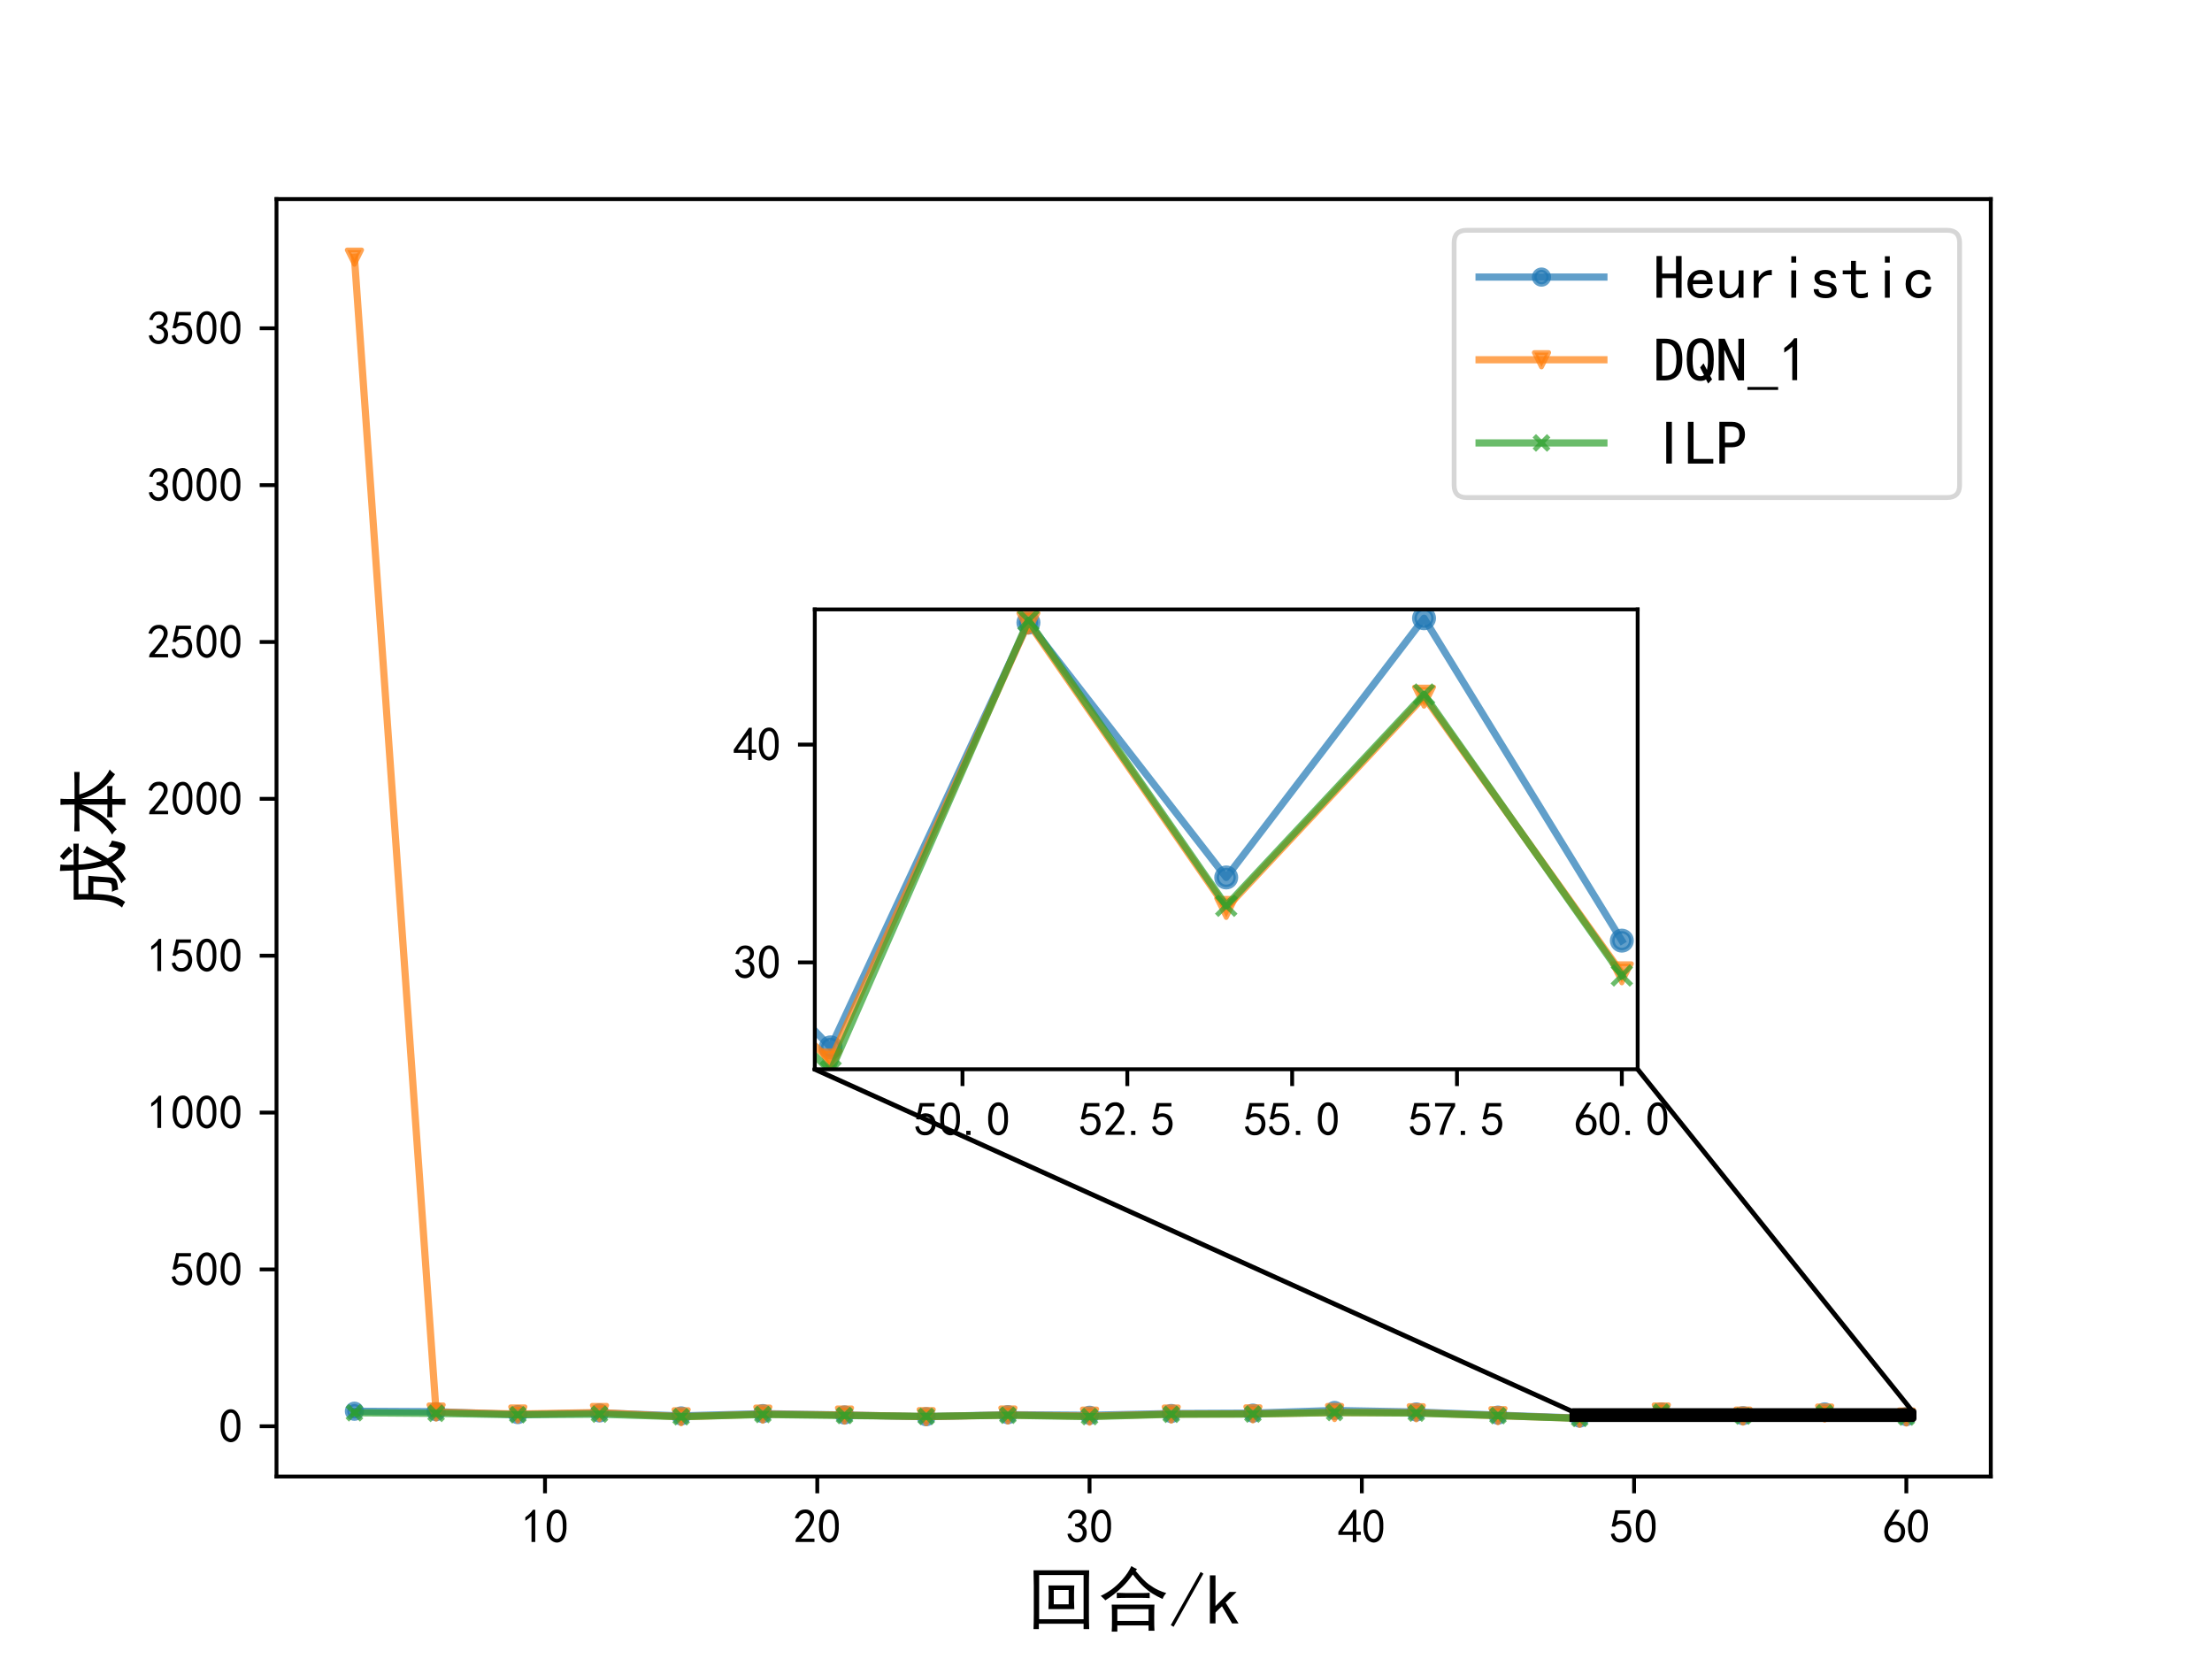 <?xml version="1.0" encoding="utf-8" standalone="no"?>
<!DOCTYPE svg PUBLIC "-//W3C//DTD SVG 1.1//EN"
  "http://www.w3.org/Graphics/SVG/1.1/DTD/svg11.dtd">
<!-- Created with matplotlib (http://matplotlib.org/) -->
<svg height="345.6pt" version="1.1" viewBox="0 0 460.8 345.6" width="460.8pt" xmlns="http://www.w3.org/2000/svg" xmlns:xlink="http://www.w3.org/1999/xlink">
 <defs>
  <style type="text/css">
*{stroke-linecap:butt;stroke-linejoin:round;}
  </style>
 </defs>
 <g id="figure_1">
  <g id="patch_1">
   <path d="M 0 345.6 
L 460.8 345.6 
L 460.8 0 
L 0 0 
z
" style="fill:#ffffff;"/>
  </g>
  <g id="axes_1">
   <g id="patch_2">
    <path d="M 57.6 307.584 
L 414.72 307.584 
L 414.72 41.472 
L 57.6 41.472 
z
" style="fill:#ffffff;"/>
   </g>
   <g id="matplotlib.axis_1">
    <g id="xtick_1">
     <g id="line2d_1">
      <defs>
       <path d="M 0 0 
L 0 3.5 
" id="m6bb2f89578" style="stroke:#000000;stroke-width:0.8;"/>
      </defs>
      <g>
       <use style="stroke:#000000;stroke-width:0.8;" x="113.535" xlink:href="#m6bb2f89578" y="307.584"/>
      </g>
     </g>
     <g id="text_1">
      <!-- 10 -->
      <defs>
       <path d="M 21.875 56.25 
Q 16.797 51.172 8.984 46.484 
L 8.984 53.906 
Q 18.75 60.547 25 69.531 
L 29.688 69.531 
L 29.688 2.344 
L 21.875 2.344 
z
" id="SimHei-31"/>
       <path d="M 3.125 29.297 
Q 3.906 50 6.438 56.047 
Q 8.984 62.109 13.672 66.016 
Q 18.359 69.922 25.188 69.922 
Q 32.031 69.922 37.109 64.25 
Q 42.188 58.594 43.75 50 
Q 45.312 41.406 44.719 30.266 
Q 44.141 19.141 40.812 12.109 
Q 37.5 5.078 30.859 2.344 
Q 24.219 -0.391 17.578 2.922 
Q 10.938 6.25 8.203 11.719 
Q 5.469 17.188 4.297 23.234 
Q 3.125 29.297 3.906 50 
z
M 12.891 52.734 
Q 10.547 31.25 12.5 22.844 
Q 14.453 14.453 18.938 10.938 
Q 23.438 7.422 28.125 9.562 
Q 32.812 11.719 34.953 18.156 
Q 37.109 24.609 37.109 32.219 
Q 37.109 39.844 36.516 46.094 
Q 35.938 52.344 33 57.422 
Q 30.078 62.5 25.188 62.688 
Q 20.312 62.891 16.594 57.812 
Q 12.891 52.734 10.547 31.25 
z
" id="SimHei-30"/>
      </defs>
      <g transform="translate(108.535 321.459)scale(0.1 -0.1)">
       <use xlink:href="#SimHei-31"/>
       <use x="50" xlink:href="#SimHei-30"/>
      </g>
     </g>
    </g>
    <g id="xtick_2">
     <g id="line2d_2">
      <g>
       <use style="stroke:#000000;stroke-width:0.8;" x="170.254" xlink:href="#m6bb2f89578" y="307.584"/>
      </g>
     </g>
     <g id="text_2">
      <!-- 20 -->
      <defs>
       <path d="M 4.688 3.906 
Q 5.078 9.766 10.156 14.453 
Q 15.234 19.141 23.047 29.094 
Q 30.859 39.062 33.203 44.531 
Q 35.547 50 34.953 53.906 
Q 34.375 57.812 31.25 60.344 
Q 28.125 62.891 24.016 62.5 
Q 19.922 62.109 16.203 59.375 
Q 12.5 56.641 10.547 51.172 
L 3.125 52.344 
Q 6.25 61.328 11.125 65.422 
Q 16.016 69.531 22.656 69.922 
Q 26.562 70.312 29.688 69.719 
Q 32.812 69.141 36.125 66.984 
Q 39.453 64.844 41.594 60.547 
Q 43.75 56.25 43.156 50.188 
Q 42.578 44.141 37.109 35.734 
Q 31.641 27.344 16.016 9.375 
L 44.141 9.375 
L 44.141 2.344 
L 4.688 2.344 
z
" id="SimHei-32"/>
      </defs>
      <g transform="translate(165.254 321.459)scale(0.1 -0.1)">
       <use xlink:href="#SimHei-32"/>
       <use x="50" xlink:href="#SimHei-30"/>
      </g>
     </g>
    </g>
    <g id="xtick_3">
     <g id="line2d_3">
      <g>
       <use style="stroke:#000000;stroke-width:0.8;" x="226.972" xlink:href="#m6bb2f89578" y="307.584"/>
      </g>
     </g>
     <g id="text_3">
      <!-- 30 -->
      <defs>
       <path d="M 3.906 19.141 
L 10.938 20.312 
Q 12.5 15.234 16.016 11.906 
Q 19.531 8.594 24.797 8.781 
Q 30.078 8.984 33.203 13.078 
Q 36.328 17.188 35.938 22.453 
Q 35.547 27.734 31.828 30.656 
Q 28.125 33.594 19.922 34.766 
L 19.922 39.844 
Q 28.125 40.625 31.828 44.141 
Q 35.547 47.656 35.156 53.312 
Q 34.766 58.984 30.078 61.516 
Q 25.391 64.062 20.109 62.109 
Q 14.844 60.156 11.719 51.172 
L 4.688 52.344 
Q 7.031 59.375 11.125 64.062 
Q 15.234 68.75 22.266 69.531 
Q 29.297 70.312 34.562 67.766 
Q 39.844 65.234 41.984 59.953 
Q 44.141 54.688 42.578 48.438 
Q 41.016 42.188 33.594 37.5 
Q 39.062 35.156 41.984 30.469 
Q 44.922 25.781 43.938 18.156 
Q 42.969 10.547 37.109 5.859 
Q 31.25 1.172 23.828 1.359 
Q 16.406 1.562 10.938 6.047 
Q 5.469 10.547 3.906 19.141 
z
" id="SimHei-33"/>
      </defs>
      <g transform="translate(221.972 321.459)scale(0.1 -0.1)">
       <use xlink:href="#SimHei-33"/>
       <use x="50" xlink:href="#SimHei-30"/>
      </g>
     </g>
    </g>
    <g id="xtick_4">
     <g id="line2d_4">
      <g>
       <use style="stroke:#000000;stroke-width:0.8;" x="283.69" xlink:href="#m6bb2f89578" y="307.584"/>
      </g>
     </g>
     <g id="text_4">
      <!-- 40 -->
      <defs>
       <path d="M 31.25 17.188 
L 1.172 17.188 
L 1.172 23.828 
L 32.812 69.531 
L 38.672 69.531 
L 38.672 23.828 
L 48.047 23.828 
L 48.047 17.188 
L 38.672 17.188 
L 38.672 2.344 
L 31.25 2.344 
z
M 31.25 23.828 
L 31.25 54.688 
L 9.375 23.828 
z
" id="SimHei-34"/>
      </defs>
      <g transform="translate(278.69 321.459)scale(0.1 -0.1)">
       <use xlink:href="#SimHei-34"/>
       <use x="50" xlink:href="#SimHei-30"/>
      </g>
     </g>
    </g>
    <g id="xtick_5">
     <g id="line2d_5">
      <g>
       <use style="stroke:#000000;stroke-width:0.8;" x="340.408" xlink:href="#m6bb2f89578" y="307.584"/>
      </g>
     </g>
     <g id="text_5">
      <!-- 50 -->
      <defs>
       <path d="M 8.594 20.703 
Q 11.328 10.156 17.969 8.984 
Q 24.609 7.812 28.703 10.344 
Q 32.812 12.891 34.562 16.984 
Q 36.328 21.094 36.125 26.172 
Q 35.938 31.25 33.391 34.766 
Q 30.859 38.281 26.953 39.453 
Q 23.047 40.625 18.156 39.453 
Q 13.281 38.281 10.156 33.984 
L 3.516 34.766 
Q 4.297 37.109 10.938 68.359 
L 41.797 68.359 
L 41.797 61.328 
L 16.797 61.328 
Q 14.844 50.781 12.891 44.531 
Q 18.75 47.266 23.828 47.062 
Q 28.906 46.875 33.594 44.719 
Q 38.281 42.578 40.422 38.859 
Q 42.578 35.156 43.547 31.438 
Q 44.531 27.734 44.328 23.438 
Q 44.141 19.141 42.578 14.641 
Q 41.016 10.156 37.891 7.219 
Q 34.766 4.297 30.266 2.531 
Q 25.781 0.781 19.922 1.172 
Q 14.062 1.562 8.781 5.469 
Q 3.516 9.375 1.562 18.75 
z
" id="SimHei-35"/>
      </defs>
      <g transform="translate(335.408 321.459)scale(0.1 -0.1)">
       <use xlink:href="#SimHei-35"/>
       <use x="50" xlink:href="#SimHei-30"/>
      </g>
     </g>
    </g>
    <g id="xtick_6">
     <g id="line2d_6">
      <g>
       <use style="stroke:#000000;stroke-width:0.8;" x="397.126" xlink:href="#m6bb2f89578" y="307.584"/>
      </g>
     </g>
     <g id="text_6">
      <!-- 60 -->
      <defs>
       <path d="M 3.516 19.531 
Q 4.297 30.859 6.047 34.766 
Q 7.812 38.672 11.328 44.531 
L 27.344 69.531 
L 36.328 69.531 
L 19.922 43.75 
Q 30.469 46.484 36.719 42.969 
Q 42.969 39.453 45.109 34.953 
Q 47.266 30.469 47.453 25.188 
Q 47.656 19.922 45.891 14.844 
Q 44.141 9.766 39.641 5.656 
Q 35.156 1.562 27.141 1.172 
Q 19.141 0.781 13.469 4.094 
Q 7.812 7.422 5.656 13.469 
Q 3.516 19.531 4.297 30.859 
z
M 12.5 16.016 
Q 19.531 8.594 25.391 8.203 
Q 31.25 7.812 35.156 12.109 
Q 39.062 16.406 39.062 24.609 
Q 39.062 32.812 34.172 35.938 
Q 29.297 39.062 23.234 38.281 
Q 17.188 37.5 14.453 32.422 
Q 11.719 27.344 12.109 21.672 
Q 12.5 16.016 19.531 8.594 
z
" id="SimHei-36"/>
      </defs>
      <g transform="translate(392.126 321.459)scale(0.1 -0.1)">
       <use xlink:href="#SimHei-36"/>
       <use x="50" xlink:href="#SimHei-30"/>
      </g>
     </g>
    </g>
    <g id="text_7">
     <!-- 回合/k -->
     <defs>
      <path d="M 88.281 75.781 
Q 87.891 64.453 87.891 53.906 
L 87.891 14.844 
Q 87.891 4.688 88.281 -5.859 
L 80.469 -5.859 
L 80.469 1.562 
L 18.359 1.562 
L 18.359 -5.859 
L 10.938 -5.859 
Q 11.328 3.906 11.328 14.844 
L 11.328 53.906 
Q 11.328 64.062 10.938 75.781 
L 88.281 75.781 
z
M 80.469 7.812 
L 80.469 69.141 
L 18.75 69.141 
L 18.75 7.812 
z
M 67.578 54.688 
Q 67.188 48.828 67.188 42.969 
L 67.188 33.984 
Q 67.188 28.906 67.578 21.875 
L 31.641 21.875 
Q 32.031 28.906 32.031 33.984 
L 32.031 43.75 
Q 32.031 49.219 31.641 54.688 
L 67.578 54.688 
z
M 59.766 28.516 
L 59.766 48.438 
L 39.062 48.438 
L 39.062 28.516 
z
" id="SimHei-56de"/>
      <path d="M 78.906 28.125 
Q 78.516 24.219 78.516 10.156 
Q 78.516 -3.906 78.906 -8.203 
L 70.703 -8.203 
L 70.703 -0.781 
L 27.344 -0.781 
L 27.344 -9.375 
L 19.531 -9.375 
Q 19.922 -4.688 19.922 8.594 
Q 19.922 22.266 19.531 28.125 
L 78.906 28.125 
z
M 52.734 75 
Q 64.062 61.328 71.094 56.25 
Q 78.125 51.172 83.984 48.438 
Q 89.844 45.703 95.312 44.141 
Q 91.406 39.844 90.234 35.938 
Q 82.422 39.453 76.172 43.359 
Q 69.922 47.266 63.469 53.312 
Q 57.031 59.375 48.828 69.922 
Q 41.406 59.375 34.172 52.531 
Q 26.953 45.703 21.875 41.797 
Q 16.797 37.891 10.547 33.984 
Q 9.766 35.547 4.297 40.234 
Q 12.5 44.141 19.922 49.609 
Q 27.344 55.078 34.766 63.469 
Q 42.188 71.875 46.875 81.641 
Q 51.172 78.906 54.688 77.344 
z
M 70.703 5.469 
L 70.703 21.875 
L 27.344 21.875 
L 27.344 5.469 
z
M 61.328 44.141 
Q 67.578 44.141 72.266 44.531 
L 72.266 37.109 
Q 67.188 37.5 61.719 37.5 
L 39.844 37.5 
Q 31.641 37.5 26.562 37.109 
L 26.562 44.531 
Q 33.984 44.141 39.844 44.141 
z
" id="SimHei-5408"/>
      <path d="M 46.875 71.094 
L 5.469 -2.734 
L 1.562 -0.391 
L 42.969 73.438 
z
" id="SimHei-2f"/>
      <path d="M 45.703 1.953 
L 36.719 1.953 
L 22.656 25.781 
L 13.672 17.188 
L 13.672 1.953 
L 5.859 1.953 
L 5.859 68.75 
L 13.672 68.75 
L 13.672 26.172 
L 33.203 45.703 
L 42.969 45.703 
L 27.734 30.859 
z
" id="SimHei-6b"/>
     </defs>
     <g transform="translate(213.66 338.486)scale(0.15 -0.15)">
      <use xlink:href="#SimHei-56de"/>
      <use x="100" xlink:href="#SimHei-5408"/>
      <use x="200" xlink:href="#SimHei-2f"/>
      <use x="250" xlink:href="#SimHei-6b"/>
     </g>
    </g>
   </g>
   <g id="matplotlib.axis_2">
    <g id="ytick_1">
     <g id="line2d_7">
      <defs>
       <path d="M 0 0 
L -3.5 0 
" id="m41d4b7c9c0" style="stroke:#000000;stroke-width:0.8;"/>
      </defs>
      <g>
       <use style="stroke:#000000;stroke-width:0.8;" x="57.6" xlink:href="#m41d4b7c9c0" y="297.122"/>
      </g>
     </g>
     <g id="text_8">
      <!-- 0 -->
      <g transform="translate(45.6 300.559)scale(0.1 -0.1)">
       <use xlink:href="#SimHei-30"/>
      </g>
     </g>
    </g>
    <g id="ytick_2">
     <g id="line2d_8">
      <g>
       <use style="stroke:#000000;stroke-width:0.8;" x="57.6" xlink:href="#m41d4b7c9c0" y="264.445"/>
      </g>
     </g>
     <g id="text_9">
      <!-- 500 -->
      <g transform="translate(35.6 267.882)scale(0.1 -0.1)">
       <use xlink:href="#SimHei-35"/>
       <use x="50" xlink:href="#SimHei-30"/>
       <use x="100" xlink:href="#SimHei-30"/>
      </g>
     </g>
    </g>
    <g id="ytick_3">
     <g id="line2d_9">
      <g>
       <use style="stroke:#000000;stroke-width:0.8;" x="57.6" xlink:href="#m41d4b7c9c0" y="231.768"/>
      </g>
     </g>
     <g id="text_10">
      <!-- 1000 -->
      <g transform="translate(30.6 235.206)scale(0.1 -0.1)">
       <use xlink:href="#SimHei-31"/>
       <use x="50" xlink:href="#SimHei-30"/>
       <use x="100" xlink:href="#SimHei-30"/>
       <use x="150" xlink:href="#SimHei-30"/>
      </g>
     </g>
    </g>
    <g id="ytick_4">
     <g id="line2d_10">
      <g>
       <use style="stroke:#000000;stroke-width:0.8;" x="57.6" xlink:href="#m41d4b7c9c0" y="199.091"/>
      </g>
     </g>
     <g id="text_11">
      <!-- 1500 -->
      <g transform="translate(30.6 202.529)scale(0.1 -0.1)">
       <use xlink:href="#SimHei-31"/>
       <use x="50" xlink:href="#SimHei-35"/>
       <use x="100" xlink:href="#SimHei-30"/>
       <use x="150" xlink:href="#SimHei-30"/>
      </g>
     </g>
    </g>
    <g id="ytick_5">
     <g id="line2d_11">
      <g>
       <use style="stroke:#000000;stroke-width:0.8;" x="57.6" xlink:href="#m41d4b7c9c0" y="166.414"/>
      </g>
     </g>
     <g id="text_12">
      <!-- 2000 -->
      <g transform="translate(30.6 169.852)scale(0.1 -0.1)">
       <use xlink:href="#SimHei-32"/>
       <use x="50" xlink:href="#SimHei-30"/>
       <use x="100" xlink:href="#SimHei-30"/>
       <use x="150" xlink:href="#SimHei-30"/>
      </g>
     </g>
    </g>
    <g id="ytick_6">
     <g id="line2d_12">
      <g>
       <use style="stroke:#000000;stroke-width:0.8;" x="57.6" xlink:href="#m41d4b7c9c0" y="133.737"/>
      </g>
     </g>
     <g id="text_13">
      <!-- 2500 -->
      <g transform="translate(30.6 137.175)scale(0.1 -0.1)">
       <use xlink:href="#SimHei-32"/>
       <use x="50" xlink:href="#SimHei-35"/>
       <use x="100" xlink:href="#SimHei-30"/>
       <use x="150" xlink:href="#SimHei-30"/>
      </g>
     </g>
    </g>
    <g id="ytick_7">
     <g id="line2d_13">
      <g>
       <use style="stroke:#000000;stroke-width:0.8;" x="57.6" xlink:href="#m41d4b7c9c0" y="101.061"/>
      </g>
     </g>
     <g id="text_14">
      <!-- 3000 -->
      <g transform="translate(30.6 104.498)scale(0.1 -0.1)">
       <use xlink:href="#SimHei-33"/>
       <use x="50" xlink:href="#SimHei-30"/>
       <use x="100" xlink:href="#SimHei-30"/>
       <use x="150" xlink:href="#SimHei-30"/>
      </g>
     </g>
    </g>
    <g id="ytick_8">
     <g id="line2d_14">
      <g>
       <use style="stroke:#000000;stroke-width:0.8;" x="57.6" xlink:href="#m41d4b7c9c0" y="68.384"/>
      </g>
     </g>
     <g id="text_15">
      <!-- 3500 -->
      <g transform="translate(30.6 71.821)scale(0.1 -0.1)">
       <use xlink:href="#SimHei-33"/>
       <use x="50" xlink:href="#SimHei-35"/>
       <use x="100" xlink:href="#SimHei-30"/>
       <use x="150" xlink:href="#SimHei-30"/>
      </g>
     </g>
    </g>
    <g id="text_16">
     <!-- 成本 -->
     <defs>
      <path d="M 54.688 62.5 
Q 54.297 73.828 53.906 81.641 
Q 58.594 81.25 62.891 80.859 
Q 62.109 75.781 62.5 62.5 
L 73.828 62.5 
Q 82.031 62.5 91.797 62.891 
L 91.797 55.469 
Q 81.641 55.859 73.828 55.859 
L 62.891 55.859 
Q 63.281 41.016 67.969 23.438 
Q 75.391 34.766 79.688 49.609 
Q 83.594 46.484 88.672 44.141 
Q 85.547 40.625 81.641 32.422 
Q 77.734 24.219 71.484 15.234 
Q 75 8.203 79.094 4.094 
Q 83.203 0 84.766 0.578 
Q 86.328 1.172 87.891 14.062 
Q 91.797 10.938 96.094 9.375 
Q 93.359 -6.641 90.031 -8.391 
Q 86.719 -10.156 82.031 -8.391 
Q 77.344 -6.641 73.234 -1.75 
Q 69.141 3.125 66.406 8.984 
Q 57.031 -1.172 42.578 -10.156 
Q 40.625 -6.641 36.719 -3.906 
Q 44.531 -0.391 51.75 5.469 
Q 58.984 11.328 62.5 16.406 
Q 59.766 23.828 57.812 34.562 
Q 55.859 45.312 55.469 55.859 
L 21.875 55.859 
L 21.875 42.188 
L 47.266 42.188 
Q 46.484 35.156 46.094 27.734 
L 44.922 12.109 
Q 44.531 4.688 40.812 3.125 
Q 37.109 1.562 28.125 0.781 
Q 27.734 4.297 25 9.375 
Q 34.766 8.984 36.328 10.547 
Q 37.891 12.109 38.281 19.531 
L 39.062 35.156 
L 21.875 35.156 
Q 21.875 19.922 19.531 9.766 
Q 17.188 -0.391 10.938 -8.984 
Q 6.641 -5.859 3.125 -4.688 
Q 8.203 1.562 10.156 7.219 
Q 12.109 12.891 13.078 19.531 
Q 14.062 26.172 14.25 38.281 
Q 14.453 50.391 14.062 62.5 
L 54.688 62.5 
z
M 74.219 81.641 
Q 82.031 75.391 87.891 69.141 
Q 84.375 66.406 81.641 63.672 
Q 76.953 69.922 69.141 76.562 
Q 71.875 78.906 74.219 81.641 
z
" id="SimHei-6210"/>
      <path d="M 46.094 61.328 
L 46.094 69.141 
Q 46.094 75.391 45.703 80.859 
L 54.297 80.859 
Q 53.906 76.562 53.906 69.531 
L 53.906 61.328 
L 75.781 61.328 
Q 82.422 61.328 91.406 61.719 
L 91.406 54.297 
Q 82.812 54.688 76.172 54.688 
L 60.156 54.688 
Q 65.625 36.719 75.969 26.359 
Q 86.328 16.016 94.922 12.5 
Q 91.406 9.766 88.281 5.078 
Q 75 14.062 66.594 25.578 
Q 58.203 37.109 53.906 52.344 
L 53.906 15.625 
L 58.984 15.625 
Q 65.234 15.625 71.875 16.016 
L 71.875 8.594 
Q 65.234 8.984 58.594 8.984 
L 53.906 8.984 
Q 53.906 0 54.297 -9.375 
L 45.703 -9.375 
Q 46.094 0 46.094 8.984 
L 41.016 8.984 
Q 34.766 8.984 28.516 8.594 
L 28.516 16.016 
Q 34.766 15.625 41.016 15.625 
L 46.094 15.625 
L 46.094 51.562 
Q 39.844 35.547 32.219 24.609 
Q 24.609 13.672 11.719 2.734 
Q 8.594 7.031 4.297 8.984 
Q 17.188 16.797 25.781 28.516 
Q 34.375 40.234 39.453 54.688 
L 22.266 54.688 
Q 16.016 54.688 8.984 54.297 
L 8.984 61.719 
Q 16.016 61.328 21.875 61.328 
z
" id="SimHei-672c"/>
     </defs>
     <g transform="translate(24.725 189.528)rotate(-90)scale(0.15 -0.15)">
      <use xlink:href="#SimHei-6210"/>
      <use x="100" xlink:href="#SimHei-672c"/>
     </g>
    </g>
   </g>
   <g id="line2d_15">
    <path clip-path="url(#p8f2bbad3a5)" d="M 73.833 293.985 
L 90.848 294.076 
L 107.864 294.684 
L 124.879 294.338 
L 141.894 294.959 
L 158.91 294.482 
L 175.925 294.763 
L 192.941 295.122 
L 209.956 294.704 
L 226.972 294.828 
L 243.987 294.462 
L 261.003 294.384 
L 278.018 293.828 
L 295.033 294.142 
L 312.049 294.795 
L 329.064 295.416 
L 346.08 294.142 
L 363.095 294.906 
L 380.111 294.129 
L 397.126 295.096 
" style="fill:none;stroke:#1f77b4;stroke-linecap:square;stroke-opacity:0.7;stroke-width:1.5;"/>
    <defs>
     <path d="M 0 1.5 
C 0.398 1.5 0.779 1.342 1.061 1.061 
C 1.342 0.779 1.5 0.398 1.5 0 
C 1.5 -0.398 1.342 -0.779 1.061 -1.061 
C 0.779 -1.342 0.398 -1.5 0 -1.5 
C -0.398 -1.5 -0.779 -1.342 -1.061 -1.061 
C -1.342 -0.779 -1.5 -0.398 -1.5 0 
C -1.5 0.398 -1.342 0.779 -1.061 1.061 
C -0.779 1.342 -0.398 1.5 0 1.5 
z
" id="m5447886f66" style="stroke:#1f77b4;stroke-opacity:0.7;"/>
    </defs>
    <g clip-path="url(#p8f2bbad3a5)">
     <use style="fill:#1f77b4;fill-opacity:0.7;stroke:#1f77b4;stroke-opacity:0.7;" x="73.833" xlink:href="#m5447886f66" y="293.985"/>
     <use style="fill:#1f77b4;fill-opacity:0.7;stroke:#1f77b4;stroke-opacity:0.7;" x="90.848" xlink:href="#m5447886f66" y="294.076"/>
     <use style="fill:#1f77b4;fill-opacity:0.7;stroke:#1f77b4;stroke-opacity:0.7;" x="107.864" xlink:href="#m5447886f66" y="294.684"/>
     <use style="fill:#1f77b4;fill-opacity:0.7;stroke:#1f77b4;stroke-opacity:0.7;" x="124.879" xlink:href="#m5447886f66" y="294.338"/>
     <use style="fill:#1f77b4;fill-opacity:0.7;stroke:#1f77b4;stroke-opacity:0.7;" x="141.894" xlink:href="#m5447886f66" y="294.959"/>
     <use style="fill:#1f77b4;fill-opacity:0.7;stroke:#1f77b4;stroke-opacity:0.7;" x="158.91" xlink:href="#m5447886f66" y="294.482"/>
     <use style="fill:#1f77b4;fill-opacity:0.7;stroke:#1f77b4;stroke-opacity:0.7;" x="175.925" xlink:href="#m5447886f66" y="294.763"/>
     <use style="fill:#1f77b4;fill-opacity:0.7;stroke:#1f77b4;stroke-opacity:0.7;" x="192.941" xlink:href="#m5447886f66" y="295.122"/>
     <use style="fill:#1f77b4;fill-opacity:0.7;stroke:#1f77b4;stroke-opacity:0.7;" x="209.956" xlink:href="#m5447886f66" y="294.704"/>
     <use style="fill:#1f77b4;fill-opacity:0.7;stroke:#1f77b4;stroke-opacity:0.7;" x="226.972" xlink:href="#m5447886f66" y="294.828"/>
     <use style="fill:#1f77b4;fill-opacity:0.7;stroke:#1f77b4;stroke-opacity:0.7;" x="243.987" xlink:href="#m5447886f66" y="294.462"/>
     <use style="fill:#1f77b4;fill-opacity:0.7;stroke:#1f77b4;stroke-opacity:0.7;" x="261.003" xlink:href="#m5447886f66" y="294.384"/>
     <use style="fill:#1f77b4;fill-opacity:0.7;stroke:#1f77b4;stroke-opacity:0.7;" x="278.018" xlink:href="#m5447886f66" y="293.828"/>
     <use style="fill:#1f77b4;fill-opacity:0.7;stroke:#1f77b4;stroke-opacity:0.7;" x="295.033" xlink:href="#m5447886f66" y="294.142"/>
     <use style="fill:#1f77b4;fill-opacity:0.7;stroke:#1f77b4;stroke-opacity:0.7;" x="312.049" xlink:href="#m5447886f66" y="294.795"/>
     <use style="fill:#1f77b4;fill-opacity:0.7;stroke:#1f77b4;stroke-opacity:0.7;" x="329.064" xlink:href="#m5447886f66" y="295.416"/>
     <use style="fill:#1f77b4;fill-opacity:0.7;stroke:#1f77b4;stroke-opacity:0.7;" x="346.08" xlink:href="#m5447886f66" y="294.142"/>
     <use style="fill:#1f77b4;fill-opacity:0.7;stroke:#1f77b4;stroke-opacity:0.7;" x="363.095" xlink:href="#m5447886f66" y="294.906"/>
     <use style="fill:#1f77b4;fill-opacity:0.7;stroke:#1f77b4;stroke-opacity:0.7;" x="380.111" xlink:href="#m5447886f66" y="294.129"/>
     <use style="fill:#1f77b4;fill-opacity:0.7;stroke:#1f77b4;stroke-opacity:0.7;" x="397.126" xlink:href="#m5447886f66" y="295.096"/>
    </g>
   </g>
   <g id="line2d_16">
    <path clip-path="url(#p8f2bbad3a5)" d="M 73.833 53.568 
L 90.848 294.155 
L 107.864 294.567 
L 124.879 294.253 
L 141.894 295.142 
L 158.91 294.593 
L 175.925 294.782 
L 192.941 295.115 
L 209.956 294.776 
L 226.972 295.011 
L 243.987 294.58 
L 261.003 294.54 
L 278.018 294.259 
L 295.033 294.305 
L 312.049 294.906 
L 329.064 295.455 
L 346.08 294.142 
L 363.095 294.998 
L 380.111 294.364 
L 397.126 295.194 
" style="fill:none;stroke:#ff7f0e;stroke-linecap:square;stroke-opacity:0.7;stroke-width:1.5;"/>
    <defs>
     <path d="M -0 1.5 
L 1.5 -1.5 
L -1.5 -1.5 
z
" id="mf5208aeb40" style="stroke:#ff7f0e;stroke-linejoin:miter;stroke-opacity:0.7;"/>
    </defs>
    <g clip-path="url(#p8f2bbad3a5)">
     <use style="fill:#ff7f0e;fill-opacity:0.7;stroke:#ff7f0e;stroke-linejoin:miter;stroke-opacity:0.7;" x="73.833" xlink:href="#mf5208aeb40" y="53.568"/>
     <use style="fill:#ff7f0e;fill-opacity:0.7;stroke:#ff7f0e;stroke-linejoin:miter;stroke-opacity:0.7;" x="90.848" xlink:href="#mf5208aeb40" y="294.155"/>
     <use style="fill:#ff7f0e;fill-opacity:0.7;stroke:#ff7f0e;stroke-linejoin:miter;stroke-opacity:0.7;" x="107.864" xlink:href="#mf5208aeb40" y="294.567"/>
     <use style="fill:#ff7f0e;fill-opacity:0.7;stroke:#ff7f0e;stroke-linejoin:miter;stroke-opacity:0.7;" x="124.879" xlink:href="#mf5208aeb40" y="294.253"/>
     <use style="fill:#ff7f0e;fill-opacity:0.7;stroke:#ff7f0e;stroke-linejoin:miter;stroke-opacity:0.7;" x="141.894" xlink:href="#mf5208aeb40" y="295.142"/>
     <use style="fill:#ff7f0e;fill-opacity:0.7;stroke:#ff7f0e;stroke-linejoin:miter;stroke-opacity:0.7;" x="158.91" xlink:href="#mf5208aeb40" y="294.593"/>
     <use style="fill:#ff7f0e;fill-opacity:0.7;stroke:#ff7f0e;stroke-linejoin:miter;stroke-opacity:0.7;" x="175.925" xlink:href="#mf5208aeb40" y="294.782"/>
     <use style="fill:#ff7f0e;fill-opacity:0.7;stroke:#ff7f0e;stroke-linejoin:miter;stroke-opacity:0.7;" x="192.941" xlink:href="#mf5208aeb40" y="295.115"/>
     <use style="fill:#ff7f0e;fill-opacity:0.7;stroke:#ff7f0e;stroke-linejoin:miter;stroke-opacity:0.7;" x="209.956" xlink:href="#mf5208aeb40" y="294.776"/>
     <use style="fill:#ff7f0e;fill-opacity:0.7;stroke:#ff7f0e;stroke-linejoin:miter;stroke-opacity:0.7;" x="226.972" xlink:href="#mf5208aeb40" y="295.011"/>
     <use style="fill:#ff7f0e;fill-opacity:0.7;stroke:#ff7f0e;stroke-linejoin:miter;stroke-opacity:0.7;" x="243.987" xlink:href="#mf5208aeb40" y="294.58"/>
     <use style="fill:#ff7f0e;fill-opacity:0.7;stroke:#ff7f0e;stroke-linejoin:miter;stroke-opacity:0.7;" x="261.003" xlink:href="#mf5208aeb40" y="294.54"/>
     <use style="fill:#ff7f0e;fill-opacity:0.7;stroke:#ff7f0e;stroke-linejoin:miter;stroke-opacity:0.7;" x="278.018" xlink:href="#mf5208aeb40" y="294.259"/>
     <use style="fill:#ff7f0e;fill-opacity:0.7;stroke:#ff7f0e;stroke-linejoin:miter;stroke-opacity:0.7;" x="295.033" xlink:href="#mf5208aeb40" y="294.305"/>
     <use style="fill:#ff7f0e;fill-opacity:0.7;stroke:#ff7f0e;stroke-linejoin:miter;stroke-opacity:0.7;" x="312.049" xlink:href="#mf5208aeb40" y="294.906"/>
     <use style="fill:#ff7f0e;fill-opacity:0.7;stroke:#ff7f0e;stroke-linejoin:miter;stroke-opacity:0.7;" x="329.064" xlink:href="#mf5208aeb40" y="295.455"/>
     <use style="fill:#ff7f0e;fill-opacity:0.7;stroke:#ff7f0e;stroke-linejoin:miter;stroke-opacity:0.7;" x="346.08" xlink:href="#mf5208aeb40" y="294.142"/>
     <use style="fill:#ff7f0e;fill-opacity:0.7;stroke:#ff7f0e;stroke-linejoin:miter;stroke-opacity:0.7;" x="363.095" xlink:href="#mf5208aeb40" y="294.998"/>
     <use style="fill:#ff7f0e;fill-opacity:0.7;stroke:#ff7f0e;stroke-linejoin:miter;stroke-opacity:0.7;" x="380.111" xlink:href="#mf5208aeb40" y="294.364"/>
     <use style="fill:#ff7f0e;fill-opacity:0.7;stroke:#ff7f0e;stroke-linejoin:miter;stroke-opacity:0.7;" x="397.126" xlink:href="#mf5208aeb40" y="295.194"/>
    </g>
   </g>
   <g id="line2d_17">
    <path clip-path="url(#p8f2bbad3a5)" d="M 73.833 294.299 
L 90.848 294.429 
L 107.864 294.717 
L 124.879 294.599 
L 141.894 295.135 
L 158.91 294.665 
L 175.925 294.874 
L 192.941 295.063 
L 209.956 294.821 
L 226.972 295.109 
L 243.987 294.625 
L 261.003 294.58 
L 278.018 294.253 
L 295.033 294.377 
L 312.049 294.9 
L 329.064 295.488 
L 346.08 294.135 
L 363.095 294.991 
L 380.111 294.357 
L 397.126 295.2 
" style="fill:none;stroke:#2ca02c;stroke-linecap:square;stroke-opacity:0.7;stroke-width:1.5;"/>
    <defs>
     <path d="M -1.5 1.5 
L 1.5 -1.5 
M -1.5 -1.5 
L 1.5 1.5 
" id="m851a03a69b" style="stroke:#2ca02c;stroke-opacity:0.7;"/>
    </defs>
    <g clip-path="url(#p8f2bbad3a5)">
     <use style="fill:#2ca02c;fill-opacity:0.7;stroke:#2ca02c;stroke-opacity:0.7;" x="73.833" xlink:href="#m851a03a69b" y="294.299"/>
     <use style="fill:#2ca02c;fill-opacity:0.7;stroke:#2ca02c;stroke-opacity:0.7;" x="90.848" xlink:href="#m851a03a69b" y="294.429"/>
     <use style="fill:#2ca02c;fill-opacity:0.7;stroke:#2ca02c;stroke-opacity:0.7;" x="107.864" xlink:href="#m851a03a69b" y="294.717"/>
     <use style="fill:#2ca02c;fill-opacity:0.7;stroke:#2ca02c;stroke-opacity:0.7;" x="124.879" xlink:href="#m851a03a69b" y="294.599"/>
     <use style="fill:#2ca02c;fill-opacity:0.7;stroke:#2ca02c;stroke-opacity:0.7;" x="141.894" xlink:href="#m851a03a69b" y="295.135"/>
     <use style="fill:#2ca02c;fill-opacity:0.7;stroke:#2ca02c;stroke-opacity:0.7;" x="158.91" xlink:href="#m851a03a69b" y="294.665"/>
     <use style="fill:#2ca02c;fill-opacity:0.7;stroke:#2ca02c;stroke-opacity:0.7;" x="175.925" xlink:href="#m851a03a69b" y="294.874"/>
     <use style="fill:#2ca02c;fill-opacity:0.7;stroke:#2ca02c;stroke-opacity:0.7;" x="192.941" xlink:href="#m851a03a69b" y="295.063"/>
     <use style="fill:#2ca02c;fill-opacity:0.7;stroke:#2ca02c;stroke-opacity:0.7;" x="209.956" xlink:href="#m851a03a69b" y="294.821"/>
     <use style="fill:#2ca02c;fill-opacity:0.7;stroke:#2ca02c;stroke-opacity:0.7;" x="226.972" xlink:href="#m851a03a69b" y="295.109"/>
     <use style="fill:#2ca02c;fill-opacity:0.7;stroke:#2ca02c;stroke-opacity:0.7;" x="243.987" xlink:href="#m851a03a69b" y="294.625"/>
     <use style="fill:#2ca02c;fill-opacity:0.7;stroke:#2ca02c;stroke-opacity:0.7;" x="261.003" xlink:href="#m851a03a69b" y="294.58"/>
     <use style="fill:#2ca02c;fill-opacity:0.7;stroke:#2ca02c;stroke-opacity:0.7;" x="278.018" xlink:href="#m851a03a69b" y="294.253"/>
     <use style="fill:#2ca02c;fill-opacity:0.7;stroke:#2ca02c;stroke-opacity:0.7;" x="295.033" xlink:href="#m851a03a69b" y="294.377"/>
     <use style="fill:#2ca02c;fill-opacity:0.7;stroke:#2ca02c;stroke-opacity:0.7;" x="312.049" xlink:href="#m851a03a69b" y="294.9"/>
     <use style="fill:#2ca02c;fill-opacity:0.7;stroke:#2ca02c;stroke-opacity:0.7;" x="329.064" xlink:href="#m851a03a69b" y="295.488"/>
     <use style="fill:#2ca02c;fill-opacity:0.7;stroke:#2ca02c;stroke-opacity:0.7;" x="346.08" xlink:href="#m851a03a69b" y="294.135"/>
     <use style="fill:#2ca02c;fill-opacity:0.7;stroke:#2ca02c;stroke-opacity:0.7;" x="363.095" xlink:href="#m851a03a69b" y="294.991"/>
     <use style="fill:#2ca02c;fill-opacity:0.7;stroke:#2ca02c;stroke-opacity:0.7;" x="380.111" xlink:href="#m851a03a69b" y="294.357"/>
     <use style="fill:#2ca02c;fill-opacity:0.7;stroke:#2ca02c;stroke-opacity:0.7;" x="397.126" xlink:href="#m851a03a69b" y="295.2"/>
    </g>
   </g>
   <g id="line2d_18">
    <path clip-path="url(#p8f2bbad3a5)" d="M 327.703 295.482 
L 398.487 295.482 
L 398.487 294.102 
L 327.703 294.102 
L 327.703 295.482 
" style="fill:none;stroke:#000000;stroke-linecap:square;stroke-width:1.5;"/>
   </g>
   <g id="patch_3">
    <path d="M 57.6 307.584 
L 57.6 41.472 
" style="fill:none;stroke:#000000;stroke-linecap:square;stroke-linejoin:miter;stroke-width:0.8;"/>
   </g>
   <g id="patch_4">
    <path d="M 414.72 307.584 
L 414.72 41.472 
" style="fill:none;stroke:#000000;stroke-linecap:square;stroke-linejoin:miter;stroke-width:0.8;"/>
   </g>
   <g id="patch_5">
    <path d="M 57.6 307.584 
L 414.72 307.584 
" style="fill:none;stroke:#000000;stroke-linecap:square;stroke-linejoin:miter;stroke-width:0.8;"/>
   </g>
   <g id="patch_6">
    <path d="M 57.6 41.472 
L 414.72 41.472 
" style="fill:none;stroke:#000000;stroke-linecap:square;stroke-linejoin:miter;stroke-width:0.8;"/>
   </g>
   <g id="legend_1">
    <g id="patch_7">
     <path d="M 305.52 103.649 
L 405.62 103.649 
Q 408.22 103.649 408.22 101.049 
L 408.22 50.572 
Q 408.22 47.972 405.62 47.972 
L 305.52 47.972 
Q 302.92 47.972 302.92 50.572 
L 302.92 101.049 
Q 302.92 103.649 305.52 103.649 
z
" style="fill:#ffffff;opacity:0.8;stroke:#cccccc;stroke-linejoin:miter;"/>
    </g>
    <g id="line2d_19">
     <path d="M 308.12 57.722 
L 334.12 57.722 
" style="fill:none;stroke:#1f77b4;stroke-linecap:square;stroke-opacity:0.7;stroke-width:1.5;"/>
    </g>
    <g id="line2d_20">
     <g>
      <use style="fill:#1f77b4;fill-opacity:0.7;stroke:#1f77b4;stroke-opacity:0.7;" x="321.12" xlink:href="#m5447886f66" y="57.722"/>
     </g>
    </g>
    <g id="text_17">
     <!-- Heuristic -->
     <defs>
      <path d="M 44.531 1.953 
L 35.547 1.953 
L 35.547 33.203 
L 13.281 33.203 
L 13.281 1.953 
L 4.297 1.953 
L 4.297 68.75 
L 13.281 68.75 
L 13.281 40.625 
L 35.547 40.625 
L 35.547 68.75 
L 44.531 68.75 
z
" id="SimHei-48"/>
      <path d="M 44.531 16.797 
Q 43.75 9.766 38.281 5.469 
Q 32.812 1.172 25.391 1.172 
Q 16.016 1.172 9.953 7.219 
Q 3.906 13.281 3.906 23.828 
Q 3.906 34.375 9.953 40.422 
Q 16.016 46.484 25.391 46.484 
Q 33.594 46.484 38.859 41.203 
Q 44.141 35.938 44.141 23.828 
L 12.5 23.828 
Q 12.5 15.234 16.203 11.719 
Q 19.922 8.203 25.391 8.203 
Q 29.688 8.203 32.422 10.344 
Q 35.156 12.5 35.938 16.797 
z
M 35.156 30.078 
Q 34.375 35.547 31.641 37.688 
Q 28.906 39.844 24.609 39.844 
Q 20.703 39.844 17.578 37.688 
Q 14.453 35.547 12.891 30.078 
z
" id="SimHei-65"/>
      <path d="M 43.75 1.953 
L 35.938 1.953 
L 35.938 10.156 
Q 32.812 5.859 29.094 3.516 
Q 25.391 1.172 19.531 1.172 
Q 12.5 1.172 8.984 5.078 
Q 5.469 8.984 5.469 14.844 
L 5.469 45.703 
L 13.281 45.703 
L 13.281 17.578 
Q 13.281 12.891 15.625 10.156 
Q 17.969 7.422 21.875 7.422 
Q 26.953 7.422 31.438 12.688 
Q 35.938 17.969 35.938 25.781 
L 35.938 45.703 
L 43.75 45.703 
z
" id="SimHei-75"/>
      <path d="M 39.062 37.891 
Q 31.641 39.062 26.562 35.734 
Q 21.484 32.422 17.969 24.219 
L 17.969 1.953 
L 10.156 1.953 
L 10.156 45.703 
L 17.969 45.703 
L 17.969 34.375 
Q 21.484 40.625 26.75 43.547 
Q 32.031 46.484 39.062 46.484 
z
" id="SimHei-72"/>
      <path d="M 28.125 58.203 
L 20.312 58.203 
L 20.312 68.359 
L 28.125 68.359 
z
M 28.125 1.953 
L 20.312 1.953 
L 20.312 45.703 
L 28.125 45.703 
z
" id="SimHei-69"/>
      <path d="M 42.969 14.062 
Q 42.969 7.812 38.078 4.484 
Q 33.203 1.172 25.781 1.172 
Q 16.406 1.172 11.328 4.875 
Q 6.25 8.594 6.25 15.625 
L 14.062 15.625 
Q 14.062 10.938 17.375 9.375 
Q 20.703 7.812 25.391 7.812 
Q 30.078 7.812 32.422 9.562 
Q 34.766 11.328 34.766 14.062 
Q 34.766 16.016 32.812 17.969 
Q 30.859 19.922 23.047 21.094 
Q 14.062 22.266 10.734 25.578 
Q 7.422 28.906 7.422 34.375 
Q 7.422 39.062 11.906 42.766 
Q 16.406 46.484 25 46.484 
Q 32.812 46.484 37.297 42.969 
Q 41.797 39.453 41.797 33.594 
L 33.984 33.594 
Q 33.984 37.109 31.438 38.469 
Q 28.906 39.844 25 39.844 
Q 19.922 39.844 17.766 38.078 
Q 15.625 36.328 15.625 33.984 
Q 15.625 31.25 17.578 29.688 
Q 19.531 28.125 25.781 27.344 
Q 35.938 25.781 39.453 22.453 
Q 42.969 19.141 42.969 14.062 
z
" id="SimHei-73"/>
      <path d="M 42.969 3.125 
Q 41.016 2.344 38.469 1.75 
Q 35.938 1.172 31.641 1.172 
Q 24.609 1.172 20.312 5.078 
Q 16.016 8.984 16.016 16.016 
L 16.016 39.453 
L 2.734 39.453 
L 2.734 45.703 
L 16.016 45.703 
L 16.016 60.938 
L 23.828 60.938 
L 23.828 45.703 
L 39.844 45.703 
L 39.844 39.453 
L 23.828 39.453 
L 23.828 15.625 
Q 23.828 12.5 25.391 10.344 
Q 26.953 8.203 31.25 8.203 
Q 35.547 8.203 38.281 8.984 
Q 41.016 9.766 42.969 10.938 
z
" id="SimHei-74"/>
      <path d="M 44.531 19.531 
Q 44.531 11.328 38.859 6.25 
Q 33.203 1.172 24.609 1.172 
Q 16.016 1.172 9.766 7.219 
Q 3.516 13.281 3.516 23.828 
Q 3.516 34.375 9.766 40.422 
Q 16.016 46.484 24.609 46.484 
Q 33.203 46.484 38.281 41.984 
Q 43.359 37.5 43.359 31.25 
L 34.766 31.25 
Q 34.375 35.938 31.438 37.688 
Q 28.516 39.453 24.609 39.453 
Q 19.922 39.453 16.016 35.734 
Q 12.109 32.031 12.109 23.828 
Q 12.109 15.625 16.016 11.906 
Q 19.922 8.203 24.609 8.203 
Q 29.688 8.203 32.812 10.938 
Q 35.938 13.672 35.938 19.531 
z
" id="SimHei-63"/>
     </defs>
     <g transform="translate(344.52 62.272)scale(0.13 -0.13)">
      <use xlink:href="#SimHei-48"/>
      <use x="50" xlink:href="#SimHei-65"/>
      <use x="100" xlink:href="#SimHei-75"/>
      <use x="150" xlink:href="#SimHei-72"/>
      <use x="200" xlink:href="#SimHei-69"/>
      <use x="250" xlink:href="#SimHei-73"/>
      <use x="300" xlink:href="#SimHei-74"/>
      <use x="350" xlink:href="#SimHei-69"/>
      <use x="400" xlink:href="#SimHei-63"/>
     </g>
    </g>
    <g id="line2d_21">
     <path d="M 308.12 74.947 
L 334.12 74.947 
" style="fill:none;stroke:#ff7f0e;stroke-linecap:square;stroke-opacity:0.7;stroke-width:1.5;"/>
    </g>
    <g id="line2d_22">
     <g>
      <use style="fill:#ff7f0e;fill-opacity:0.7;stroke:#ff7f0e;stroke-linejoin:miter;stroke-opacity:0.7;" x="321.12" xlink:href="#mf5208aeb40" y="74.947"/>
     </g>
    </g>
    <g id="text_18">
     <!-- DQN_1 -->
     <defs>
      <path d="M 45.703 35.156 
Q 45.703 17.188 38.078 9.562 
Q 30.469 1.953 17.578 1.953 
L 4.297 1.953 
L 4.297 68.75 
L 17.578 68.75 
Q 32.031 68.75 38.859 60.938 
Q 45.703 53.125 45.703 35.156 
z
M 36.328 35.156 
Q 36.328 49.609 31.641 55.469 
Q 26.953 61.328 17.578 61.328 
L 13.281 61.328 
L 13.281 9.375 
L 17.578 9.375 
Q 26.953 9.375 31.641 15.031 
Q 36.328 20.703 36.328 35.156 
z
" id="SimHei-44"/>
      <path d="M 46.094 35.547 
Q 46.094 26.172 44.719 19.719 
Q 43.359 13.281 40.234 9.375 
L 43.359 3.516 
L 37.109 -3.125 
L 33.594 3.516 
Q 32.031 2.344 29.688 1.75 
Q 27.344 1.172 24.609 1.172 
Q 14.453 1.172 8.594 9.172 
Q 2.734 17.188 2.734 35.547 
Q 2.734 53.906 8.594 61.719 
Q 14.453 69.531 24.609 69.531 
Q 34.766 69.531 40.422 61.719 
Q 46.094 53.906 46.094 35.547 
z
M 36.719 35.547 
Q 36.719 51.953 33.203 57.031 
Q 29.688 62.109 24.609 62.109 
Q 19.531 62.109 15.812 57.031 
Q 12.109 51.953 12.109 35.547 
Q 12.109 19.141 15.812 13.859 
Q 19.531 8.594 24.609 8.594 
Q 26.562 8.594 28.125 9.172 
Q 29.688 9.766 30.469 10.547 
L 24.219 22.656 
L 29.688 29.297 
L 35.156 18.75 
Q 35.938 22.656 36.328 25.781 
Q 36.719 28.906 36.719 35.547 
z
" id="SimHei-51"/>
      <path d="M 44.531 1.953 
L 34.766 1.953 
L 13.281 50.391 
L 12.891 50.391 
L 12.891 1.953 
L 3.906 1.953 
L 3.906 68.75 
L 13.672 68.75 
L 35.156 20.312 
L 35.547 20.312 
L 35.547 68.75 
L 44.531 68.75 
z
" id="SimHei-4e"/>
      <path d="M 49.219 -13.281 
L 0 -13.281 
L 0 -8.594 
L 49.219 -8.594 
z
" id="SimHei-5f"/>
     </defs>
     <g transform="translate(344.52 79.497)scale(0.13 -0.13)">
      <use xlink:href="#SimHei-44"/>
      <use x="50" xlink:href="#SimHei-51"/>
      <use x="100" xlink:href="#SimHei-4e"/>
      <use x="150" xlink:href="#SimHei-5f"/>
      <use x="200" xlink:href="#SimHei-31"/>
     </g>
    </g>
    <g id="line2d_23">
     <path d="M 308.12 92.274 
L 334.12 92.274 
" style="fill:none;stroke:#2ca02c;stroke-linecap:square;stroke-opacity:0.7;stroke-width:1.5;"/>
    </g>
    <g id="line2d_24">
     <g>
      <use style="fill:#2ca02c;fill-opacity:0.7;stroke:#2ca02c;stroke-opacity:0.7;" x="321.12" xlink:href="#m851a03a69b" y="92.274"/>
     </g>
    </g>
    <g id="text_19">
     <!-- ILP -->
     <defs>
      <path d="M 28.906 1.953 
L 19.922 1.953 
L 19.922 68.75 
L 28.906 68.75 
z
" id="SimHei-49"/>
      <path d="M 45.312 1.953 
L 4.688 1.953 
L 4.688 68.75 
L 13.672 68.75 
L 13.672 9.375 
L 45.312 9.375 
z
" id="SimHei-4c"/>
      <path d="M 46.094 48.438 
Q 46.094 39.062 40.625 33.594 
Q 35.156 28.125 25.391 28.125 
L 14.062 28.125 
L 14.062 1.953 
L 5.078 1.953 
L 5.078 68.75 
L 25.391 68.75 
Q 35.156 68.75 40.625 63.281 
Q 46.094 57.812 46.094 48.438 
z
M 37.109 48.438 
Q 37.109 55.859 33.594 58.594 
Q 30.078 61.328 23.047 61.328 
L 14.062 61.328 
L 14.062 35.547 
L 23.047 35.547 
Q 30.078 35.547 33.594 38.281 
Q 37.109 41.016 37.109 48.438 
z
" id="SimHei-50"/>
     </defs>
     <g transform="translate(344.52 96.824)scale(0.13 -0.13)">
      <use xlink:href="#SimHei-49"/>
      <use x="50" xlink:href="#SimHei-4c"/>
      <use x="100" xlink:href="#SimHei-50"/>
     </g>
    </g>
   </g>
  </g>
  <g id="axes_2">
   <g id="patch_8">
    <path d="M 169.736 222.75 
L 341.154 222.75 
L 341.154 126.95 
L 169.736 126.95 
z
" style="fill:#ffffff;"/>
   </g>
   <g id="patch_9">
    <path d="M 169.736 222.75 
Q 248.72 258.426 327.703 294.102 
" style="fill:none;stroke:#000000;stroke-linecap:round;"/>
   </g>
   <g id="patch_10">
    <path d="M 341.154 222.75 
Q 369.82 258.426 398.487 294.102 
" style="fill:none;stroke:#000000;stroke-linecap:round;"/>
   </g>
   <g id="matplotlib.axis_3">
    <g id="xtick_7">
     <g id="line2d_25">
      <g>
       <use style="stroke:#000000;stroke-width:0.8;" x="200.503" xlink:href="#m6bb2f89578" y="222.75"/>
      </g>
     </g>
     <g id="text_20">
      <!-- 50.0 -->
      <defs>
       <path d="M 16.797 1.953 
L 7.812 1.953 
L 7.812 10.547 
L 16.797 10.547 
z
" id="SimHei-2e"/>
      </defs>
      <g transform="translate(190.503 236.625)scale(0.1 -0.1)">
       <use xlink:href="#SimHei-35"/>
       <use x="50" xlink:href="#SimHei-30"/>
       <use x="100" xlink:href="#SimHei-2e"/>
       <use x="150" xlink:href="#SimHei-30"/>
      </g>
     </g>
    </g>
    <g id="xtick_8">
     <g id="line2d_26">
      <g>
       <use style="stroke:#000000;stroke-width:0.8;" x="234.842" xlink:href="#m6bb2f89578" y="222.75"/>
      </g>
     </g>
     <g id="text_21">
      <!-- 52.5 -->
      <g transform="translate(224.842 236.625)scale(0.1 -0.1)">
       <use xlink:href="#SimHei-35"/>
       <use x="50" xlink:href="#SimHei-32"/>
       <use x="100" xlink:href="#SimHei-2e"/>
       <use x="150" xlink:href="#SimHei-35"/>
      </g>
     </g>
    </g>
    <g id="xtick_9">
     <g id="line2d_27">
      <g>
       <use style="stroke:#000000;stroke-width:0.8;" x="269.18" xlink:href="#m6bb2f89578" y="222.75"/>
      </g>
     </g>
     <g id="text_22">
      <!-- 55.0 -->
      <g transform="translate(259.18 236.625)scale(0.1 -0.1)">
       <use xlink:href="#SimHei-35"/>
       <use x="50" xlink:href="#SimHei-35"/>
       <use x="100" xlink:href="#SimHei-2e"/>
       <use x="150" xlink:href="#SimHei-30"/>
      </g>
     </g>
    </g>
    <g id="xtick_10">
     <g id="line2d_28">
      <g>
       <use style="stroke:#000000;stroke-width:0.8;" x="303.519" xlink:href="#m6bb2f89578" y="222.75"/>
      </g>
     </g>
     <g id="text_23">
      <!-- 57.5 -->
      <defs>
       <path d="M 13.281 2.344 
Q 20.312 32.031 37.891 61.328 
L 4.297 61.328 
L 4.297 68.359 
L 46.094 68.359 
L 46.094 61.719 
Q 27.734 32.031 21.875 2.344 
L 13.281 2.344 
z
" id="SimHei-37"/>
      </defs>
      <g transform="translate(293.519 236.625)scale(0.1 -0.1)">
       <use xlink:href="#SimHei-35"/>
       <use x="50" xlink:href="#SimHei-37"/>
       <use x="100" xlink:href="#SimHei-2e"/>
       <use x="150" xlink:href="#SimHei-35"/>
      </g>
     </g>
    </g>
    <g id="xtick_11">
     <g id="line2d_29">
      <g>
       <use style="stroke:#000000;stroke-width:0.8;" x="337.857" xlink:href="#m6bb2f89578" y="222.75"/>
      </g>
     </g>
     <g id="text_24">
      <!-- 60.0 -->
      <g transform="translate(327.857 236.625)scale(0.1 -0.1)">
       <use xlink:href="#SimHei-36"/>
       <use x="50" xlink:href="#SimHei-30"/>
       <use x="100" xlink:href="#SimHei-2e"/>
       <use x="150" xlink:href="#SimHei-30"/>
      </g>
     </g>
    </g>
   </g>
   <g id="matplotlib.axis_4">
    <g id="ytick_9">
     <g id="line2d_30">
      <g>
       <use style="stroke:#000000;stroke-width:0.8;" x="169.736" xlink:href="#m41d4b7c9c0" y="200.488"/>
      </g>
     </g>
     <g id="text_25">
      <!-- 30 -->
      <g transform="translate(152.736 203.926)scale(0.1 -0.1)">
       <use xlink:href="#SimHei-33"/>
       <use x="50" xlink:href="#SimHei-30"/>
      </g>
     </g>
    </g>
    <g id="ytick_10">
     <g id="line2d_31">
      <g>
       <use style="stroke:#000000;stroke-width:0.8;" x="169.736" xlink:href="#m41d4b7c9c0" y="155.111"/>
      </g>
     </g>
     <g id="text_26">
      <!-- 40 -->
      <g transform="translate(152.736 158.549)scale(0.1 -0.1)">
       <use xlink:href="#SimHei-34"/>
       <use x="50" xlink:href="#SimHei-30"/>
      </g>
     </g>
    </g>
   </g>
   <g id="line2d_32">
    <path clip-path="url(#p0140cadb43)" d="M -1 147.706 
L 8.208 146.489 
L 49.414 107.919 
L 90.62 129.7 
L 131.826 175.077 
L 173.032 218.185 
L 214.239 129.7 
L 255.445 182.791 
L 296.651 128.792 
L 337.857 195.951 
" style="fill:none;stroke:#1f77b4;stroke-linecap:square;stroke-opacity:0.7;stroke-width:1.5;"/>
    <defs>
     <path d="M 0 2 
C 0.53 2 1.039 1.789 1.414 1.414 
C 1.789 1.039 2 0.53 2 0 
C 2 -0.53 1.789 -1.039 1.414 -1.414 
C 1.039 -1.789 0.53 -2 0 -2 
C -0.53 -2 -1.039 -1.789 -1.414 -1.414 
C -1.789 -1.039 -2 -0.53 -2 0 
C -2 0.53 -1.789 1.039 -1.414 1.414 
C -1.039 1.789 -0.53 2 0 2 
z
" id="mb4ff9d6b22" style="stroke:#1f77b4;stroke-opacity:0.7;"/>
    </defs>
    <g clip-path="url(#p0140cadb43)">
     <use style="fill:#1f77b4;fill-opacity:0.7;stroke:#1f77b4;stroke-opacity:0.7;" x="-1" xlink:href="#mb4ff9d6b22" y="147.706"/>
     <use style="fill:#1f77b4;fill-opacity:0.7;stroke:#1f77b4;stroke-opacity:0.7;" x="8.208" xlink:href="#mb4ff9d6b22" y="146.489"/>
     <use style="fill:#1f77b4;fill-opacity:0.7;stroke:#1f77b4;stroke-opacity:0.7;" x="49.414" xlink:href="#mb4ff9d6b22" y="107.919"/>
     <use style="fill:#1f77b4;fill-opacity:0.7;stroke:#1f77b4;stroke-opacity:0.7;" x="90.62" xlink:href="#mb4ff9d6b22" y="129.7"/>
     <use style="fill:#1f77b4;fill-opacity:0.7;stroke:#1f77b4;stroke-opacity:0.7;" x="131.826" xlink:href="#mb4ff9d6b22" y="175.077"/>
     <use style="fill:#1f77b4;fill-opacity:0.7;stroke:#1f77b4;stroke-opacity:0.7;" x="173.032" xlink:href="#mb4ff9d6b22" y="218.185"/>
     <use style="fill:#1f77b4;fill-opacity:0.7;stroke:#1f77b4;stroke-opacity:0.7;" x="214.239" xlink:href="#mb4ff9d6b22" y="129.7"/>
     <use style="fill:#1f77b4;fill-opacity:0.7;stroke:#1f77b4;stroke-opacity:0.7;" x="255.445" xlink:href="#mb4ff9d6b22" y="182.791"/>
     <use style="fill:#1f77b4;fill-opacity:0.7;stroke:#1f77b4;stroke-opacity:0.7;" x="296.651" xlink:href="#mb4ff9d6b22" y="128.792"/>
     <use style="fill:#1f77b4;fill-opacity:0.7;stroke:#1f77b4;stroke-opacity:0.7;" x="337.857" xlink:href="#mb4ff9d6b22" y="195.951"/>
    </g>
   </g>
   <g id="line2d_33">
    <path clip-path="url(#p0140cadb43)" d="M -1 157.988 
L 8.208 157.38 
L 49.414 137.868 
L 90.62 141.044 
L 131.826 182.791 
L 173.032 220.908 
L 214.239 129.7 
L 255.445 189.144 
L 296.651 145.128 
L 337.857 202.757 
" style="fill:none;stroke:#ff7f0e;stroke-linecap:square;stroke-opacity:0.7;stroke-width:1.5;"/>
    <defs>
     <path d="M -0 2 
L 2 -2 
L -2 -2 
z
" id="m7de4a7d5fb" style="stroke:#ff7f0e;stroke-linejoin:miter;stroke-opacity:0.7;"/>
    </defs>
    <g clip-path="url(#p0140cadb43)">
     <use style="fill:#ff7f0e;fill-opacity:0.7;stroke:#ff7f0e;stroke-linejoin:miter;stroke-opacity:0.7;" x="-1" xlink:href="#m7de4a7d5fb" y="157.988"/>
     <use style="fill:#ff7f0e;fill-opacity:0.7;stroke:#ff7f0e;stroke-linejoin:miter;stroke-opacity:0.7;" x="8.208" xlink:href="#m7de4a7d5fb" y="157.38"/>
     <use style="fill:#ff7f0e;fill-opacity:0.7;stroke:#ff7f0e;stroke-linejoin:miter;stroke-opacity:0.7;" x="49.414" xlink:href="#m7de4a7d5fb" y="137.868"/>
     <use style="fill:#ff7f0e;fill-opacity:0.7;stroke:#ff7f0e;stroke-linejoin:miter;stroke-opacity:0.7;" x="90.62" xlink:href="#m7de4a7d5fb" y="141.044"/>
     <use style="fill:#ff7f0e;fill-opacity:0.7;stroke:#ff7f0e;stroke-linejoin:miter;stroke-opacity:0.7;" x="131.826" xlink:href="#m7de4a7d5fb" y="182.791"/>
     <use style="fill:#ff7f0e;fill-opacity:0.7;stroke:#ff7f0e;stroke-linejoin:miter;stroke-opacity:0.7;" x="173.032" xlink:href="#m7de4a7d5fb" y="220.908"/>
     <use style="fill:#ff7f0e;fill-opacity:0.7;stroke:#ff7f0e;stroke-linejoin:miter;stroke-opacity:0.7;" x="214.239" xlink:href="#m7de4a7d5fb" y="129.7"/>
     <use style="fill:#ff7f0e;fill-opacity:0.7;stroke:#ff7f0e;stroke-linejoin:miter;stroke-opacity:0.7;" x="255.445" xlink:href="#m7de4a7d5fb" y="189.144"/>
     <use style="fill:#ff7f0e;fill-opacity:0.7;stroke:#ff7f0e;stroke-linejoin:miter;stroke-opacity:0.7;" x="296.651" xlink:href="#m7de4a7d5fb" y="145.128"/>
     <use style="fill:#ff7f0e;fill-opacity:0.7;stroke:#ff7f0e;stroke-linejoin:miter;stroke-opacity:0.7;" x="337.857" xlink:href="#m7de4a7d5fb" y="202.757"/>
    </g>
   </g>
   <g id="line2d_34">
    <path clip-path="url(#p0140cadb43)" d="M -1 160.812 
L 8.208 160.103 
L 49.414 137.414 
L 90.62 146.036 
L 131.826 182.337 
L 173.032 223.177 
L 214.239 129.246 
L 255.445 188.69 
L 296.651 144.674 
L 337.857 203.211 
" style="fill:none;stroke:#2ca02c;stroke-linecap:square;stroke-opacity:0.7;stroke-width:1.5;"/>
    <defs>
     <path d="M -2 2 
L 2 -2 
M -2 -2 
L 2 2 
" id="m6df6765898" style="stroke:#2ca02c;stroke-opacity:0.7;"/>
    </defs>
    <g clip-path="url(#p0140cadb43)">
     <use style="fill:#2ca02c;fill-opacity:0.7;stroke:#2ca02c;stroke-opacity:0.7;" x="-1" xlink:href="#m6df6765898" y="160.812"/>
     <use style="fill:#2ca02c;fill-opacity:0.7;stroke:#2ca02c;stroke-opacity:0.7;" x="8.208" xlink:href="#m6df6765898" y="160.103"/>
     <use style="fill:#2ca02c;fill-opacity:0.7;stroke:#2ca02c;stroke-opacity:0.7;" x="49.414" xlink:href="#m6df6765898" y="137.414"/>
     <use style="fill:#2ca02c;fill-opacity:0.7;stroke:#2ca02c;stroke-opacity:0.7;" x="90.62" xlink:href="#m6df6765898" y="146.036"/>
     <use style="fill:#2ca02c;fill-opacity:0.7;stroke:#2ca02c;stroke-opacity:0.7;" x="131.826" xlink:href="#m6df6765898" y="182.337"/>
     <use style="fill:#2ca02c;fill-opacity:0.7;stroke:#2ca02c;stroke-opacity:0.7;" x="173.032" xlink:href="#m6df6765898" y="223.177"/>
     <use style="fill:#2ca02c;fill-opacity:0.7;stroke:#2ca02c;stroke-opacity:0.7;" x="214.239" xlink:href="#m6df6765898" y="129.246"/>
     <use style="fill:#2ca02c;fill-opacity:0.7;stroke:#2ca02c;stroke-opacity:0.7;" x="255.445" xlink:href="#m6df6765898" y="188.69"/>
     <use style="fill:#2ca02c;fill-opacity:0.7;stroke:#2ca02c;stroke-opacity:0.7;" x="296.651" xlink:href="#m6df6765898" y="144.674"/>
     <use style="fill:#2ca02c;fill-opacity:0.7;stroke:#2ca02c;stroke-opacity:0.7;" x="337.857" xlink:href="#m6df6765898" y="203.211"/>
    </g>
   </g>
   <g id="patch_11">
    <path d="M 169.736 222.75 
L 169.736 126.95 
" style="fill:none;stroke:#000000;stroke-linecap:square;stroke-linejoin:miter;stroke-width:0.8;"/>
   </g>
   <g id="patch_12">
    <path d="M 341.154 222.75 
L 341.154 126.95 
" style="fill:none;stroke:#000000;stroke-linecap:square;stroke-linejoin:miter;stroke-width:0.8;"/>
   </g>
   <g id="patch_13">
    <path d="M 169.736 222.75 
L 341.154 222.75 
" style="fill:none;stroke:#000000;stroke-linecap:square;stroke-linejoin:miter;stroke-width:0.8;"/>
   </g>
   <g id="patch_14">
    <path d="M 169.736 126.95 
L 341.154 126.95 
" style="fill:none;stroke:#000000;stroke-linecap:square;stroke-linejoin:miter;stroke-width:0.8;"/>
   </g>
  </g>
 </g>
 <defs>
  <clipPath id="p8f2bbad3a5">
   <rect height="266.112" width="357.12" x="57.6" y="41.472"/>
  </clipPath>
  <clipPath id="p0140cadb43">
   <rect height="95.8" width="171.418" x="169.736" y="126.95"/>
  </clipPath>
 </defs>
</svg>
